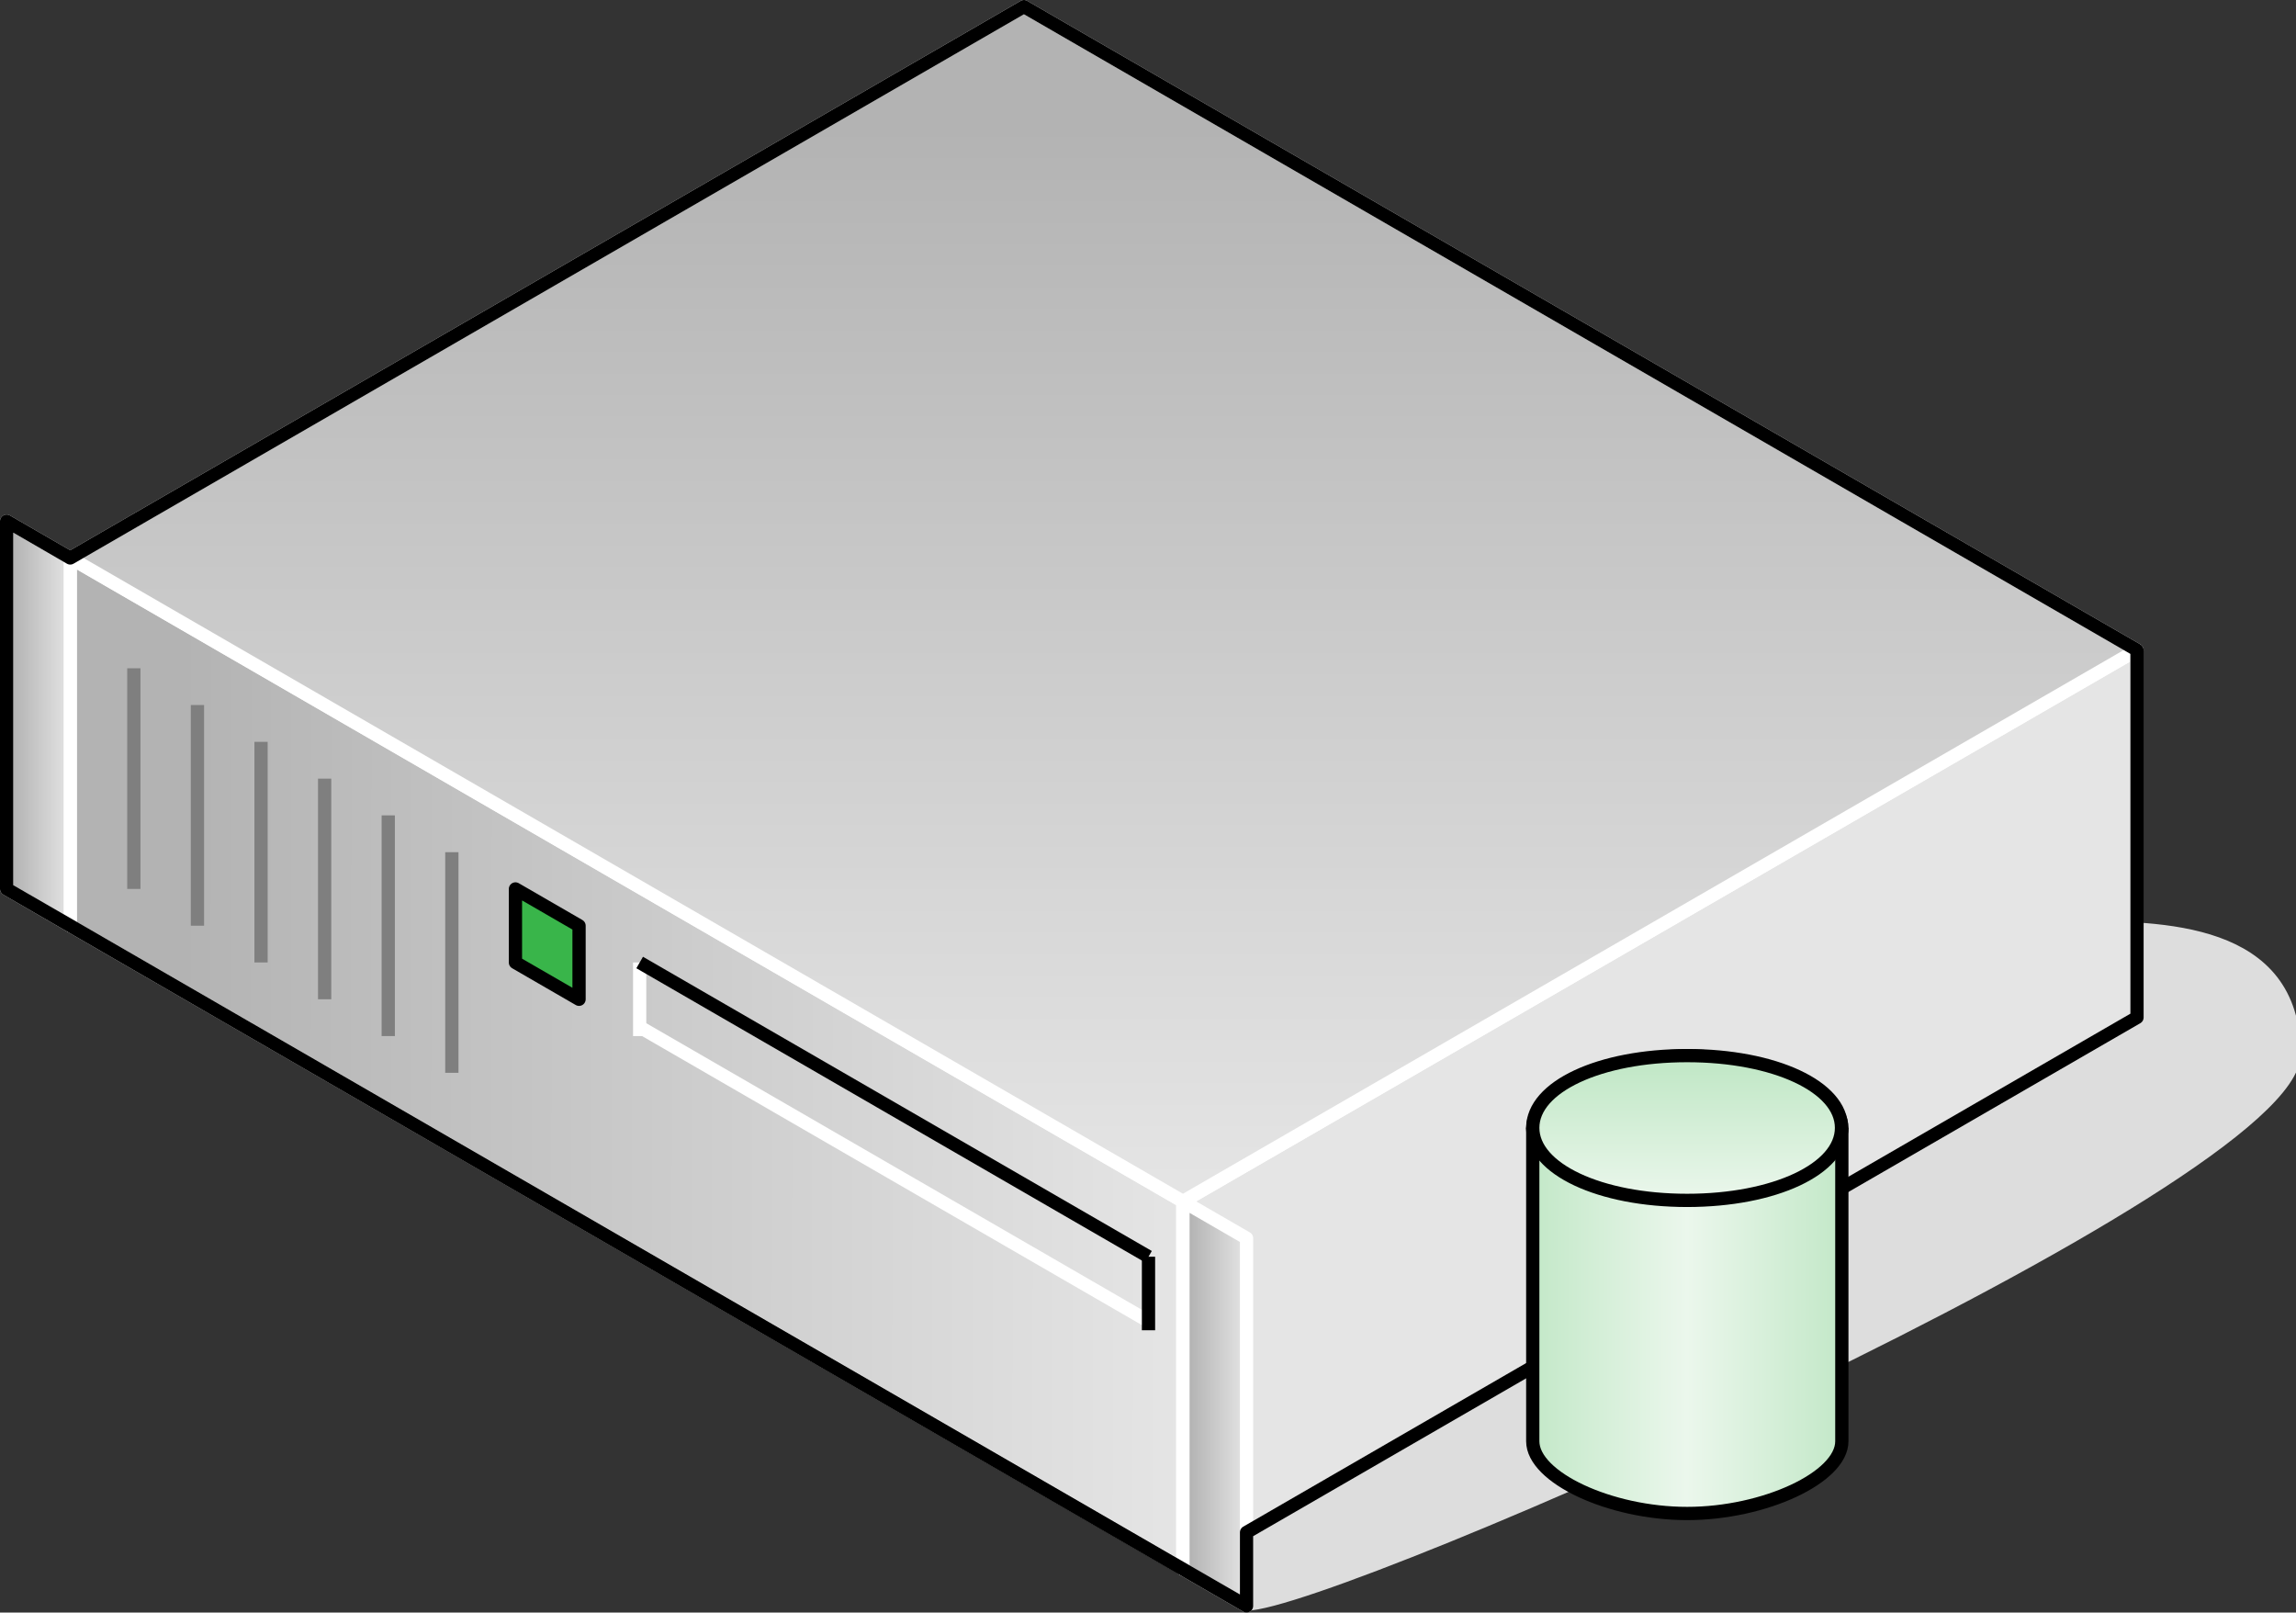 <?xml version="1.0" encoding="UTF-8"?>

<svg version="1.2" baseProfile="tiny" width="69.31mm" height="48.67mm" viewBox="4879 4862 6931 4867" preserveAspectRatio="xMidYMid" fill-rule="evenodd" stroke-width="28.222" stroke-linejoin="round" xmlns="http://www.w3.org/2000/svg" xmlns:xlink="http://www.w3.org/1999/xlink" xml:space="preserve">
 <rect x="4879" y="4862" width="6931" height="4867" fill="#333333" stroke="none"/>
 <g visibility="visible" id="Slide_1">
  <g id="DrawingGroup_1">
   <g id="DrawingGroup_2">
    <g>
     <path fill="rgb(221,221,221)" stroke="none" d="M 8643,9709 C 8906,9709 11810,8433 11810,8044 11810,7656 11402,7656 11138,7656 11138,7822 8547,8488 8643,9709 Z"/>
     <path fill="none" stroke="rgb(221,221,221)" id="Drawing_1_0" stroke-linejoin="round" d="M 8643,9709 C 8906,9709 11810,8433 11810,8044 11810,7656 11402,7656 11138,7656 11138,7822 8547,8488 8643,9709 Z"/>
    </g>
    <g id="DrawingGroup_3">
     <g>
      <defs>
       <linearGradient id="Gradient_902" gradientUnits="userSpaceOnUse" x1="5087" y1="8068" x2="8452" y2="8074">
        <stop offset="0.1" stop-color="rgb(179,179,179)"/>
        <stop offset="1" stop-color="rgb(229,229,229)"/>
       </linearGradient>
      </defs>
      <path fill="url(#Gradient_902)" stroke="rgb(255,255,255)" id="Drawing_2_0" stroke-width="40" stroke-linejoin="round" d="M 5091,7656 L 5091,6546 8450,8488 8450,9597 5091,7656 Z"/>
     </g>
     <g>
      <path fill="rgb(179,179,179)" stroke="none" d="M 10724,8284 L 9369,9067 8450,9067 8450,8488 10724,7174 10724,8284 Z"/>
      <path fill="rgb(180,180,180)" stroke="none" d="M 9369,9067 L 8450,9598 8450,9067 9369,9067 Z M 10724,7174 L 11329,6824 11329,7934 10724,8284 10724,7174 Z M 10695,8300 L 9419,9038 8450,9038 8450,8488 10695,7190 10695,8300 Z"/>
      <path fill="rgb(181,181,181)" stroke="none" d="M 9419,9038 L 8450,9598 8450,9038 9419,9038 Z M 10695,7190 L 11329,6824 11329,7934 10695,8300 10695,7190 Z M 10666,8317 L 9469,9009 8450,9009 8450,8488 10666,7207 10666,8317 Z"/>
      <path fill="rgb(182,182,182)" stroke="none" d="M 9469,9009 L 8450,9598 8450,9009 9469,9009 Z M 10666,7207 L 11329,6824 11329,7934 10666,8317 10666,7207 Z M 10637,8334 L 9519,8980 8450,8980 8450,8488 10637,7224 10637,8334 Z"/>
      <path fill="rgb(183,183,183)" stroke="none" d="M 9519,8980 L 8450,9598 8450,8980 9519,8980 Z M 10637,7224 L 11329,6824 11329,7934 10637,8334 10637,7224 Z M 10608,8351 L 9569,8951 8450,8951 8450,8488 10608,7241 10608,8351 Z"/>
      <path fill="rgb(184,184,184)" stroke="none" d="M 9569,8951 L 8450,9598 8450,8951 9569,8951 Z M 10608,7241 L 11329,6824 11329,7934 10608,8351 10608,7241 Z M 10580,8367 L 9618,8923 8450,8923 8450,8488 10580,7257 10580,8367 Z"/>
      <path fill="rgb(185,185,185)" stroke="none" d="M 9618,8923 L 8450,9598 8450,8923 9618,8923 Z M 10580,7257 L 11329,6824 11329,7934 10580,8367 10580,7257 Z M 10551,8384 L 9668,8894 8450,8894 8450,8488 10551,7274 10551,8384 Z"/>
      <path fill="rgb(186,186,186)" stroke="none" d="M 9668,8894 L 8450,9598 8450,8894 9668,8894 Z M 10551,7274 L 11329,6824 11329,7934 10551,8384 10551,7274 Z M 10522,8400 L 9718,8865 8450,8865 8450,8488 10522,7290 10522,8400 Z"/>
      <path fill="rgb(187,187,187)" stroke="none" d="M 9718,8865 L 8450,9598 8450,8865 9718,8865 Z M 10522,7290 L 11329,6824 11329,7934 10522,8400 10522,7290 Z M 10493,8417 L 9768,8836 8450,8836 8450,8488 10493,7307 10493,8417 Z"/>
      <path fill="rgb(188,188,188)" stroke="none" d="M 9768,8836 L 8450,9598 8450,8836 9768,8836 Z M 10493,7307 L 11329,6824 11329,7934 10493,8417 10493,7307 Z M 10464,8434 L 9819,8807 8450,8807 8450,8488 10464,7324 10464,8434 Z"/>
      <path fill="rgb(189,189,189)" stroke="none" d="M 9819,8807 L 8450,9598 8450,8807 9819,8807 Z M 10464,7324 L 11329,6824 11329,7934 10464,8434 10464,7324 Z M 10435,8451 L 9869,8778 8450,8778 8450,8488 10435,7341 10435,8451 Z"/>
      <path fill="rgb(190,190,190)" stroke="none" d="M 9869,8778 L 8450,9598 8450,8778 9869,8778 Z M 10435,7341 L 11329,6824 11329,7934 10435,8451 10435,7341 Z M 10407,8467 L 9917,8750 8450,8750 8450,8488 10407,7357 10407,8467 Z"/>
      <path fill="rgb(191,191,191)" stroke="none" d="M 9917,8750 L 8450,9598 8450,8750 9917,8750 Z M 10407,7357 L 11329,6824 11329,7934 10407,8467 10407,7357 Z M 10378,8484 L 9967,8721 8450,8721 8450,8488 10378,7374 10378,8484 Z"/>
      <path fill="rgb(192,192,192)" stroke="none" d="M 9967,8721 L 8450,9598 8450,8721 9967,8721 Z M 10378,7374 L 11329,6824 11329,7934 10378,8484 10378,7374 Z M 10349,8500 L 10018,8692 8450,8692 8450,8488 10349,7390 10349,8500 Z"/>
      <path fill="rgb(193,193,193)" stroke="none" d="M 10018,8692 L 8450,9598 8450,8692 10018,8692 Z M 10349,7390 L 11329,6824 11329,7934 10349,8500 10349,7390 Z M 10320,8517 L 10068,8663 8450,8663 8450,8488 10320,7407 10320,8517 Z"/>
      <path fill="rgb(194,194,194)" stroke="none" d="M 10068,8663 L 8450,9598 8450,8663 10068,8663 Z M 10320,7407 L 11329,6824 11329,7934 10320,8517 10320,7407 Z M 10291,8534 L 10118,8634 8450,8634 8450,8488 10291,7424 10291,8534 Z"/>
      <path fill="rgb(195,195,195)" stroke="none" d="M 10118,8634 L 8450,9598 8450,8634 10118,8634 Z M 10291,7424 L 11329,6824 11329,7934 10291,8534 10291,7424 Z M 10263,8550 L 10166,8606 8450,8606 8450,8488 10263,7440 10263,8550 Z"/>
      <path fill="rgb(196,196,196)" stroke="none" d="M 10166,8606 L 8450,9598 8450,8606 10166,8606 Z M 10263,7440 L 11329,6824 11329,7934 10263,8550 10263,7440 Z M 10234,8567 L 10217,8577 8450,8577 8450,8488 10234,7457 10234,8567 Z"/>
      <path fill="rgb(197,197,197)" stroke="none" d="M 10217,8577 L 8450,9598 8450,8577 10217,8577 Z M 10234,7457 L 11329,6824 11329,7934 10234,8567 10234,7457 Z M 10205,8548 L 8450,8548 8450,8488 10205,7474 10205,8548 Z"/>
      <path fill="rgb(198,198,198)" stroke="none" d="M 10205,8548 L 10205,7474 11329,6824 11329,7934 8450,9598 8450,8548 10205,8548 Z M 10176,8519 L 8450,8519 8450,8488 10176,7490 10176,8519 Z"/>
      <path fill="rgb(199,199,199)" stroke="none" d="M 10176,8519 L 10176,7490 11329,6824 11329,7934 8450,9598 8450,8519 10176,8519 Z M 10147,8490 L 8477,8490 8477,8472 10147,7507 10147,8490 Z"/>
      <path fill="rgb(200,200,200)" stroke="none" d="M 8477,8490 L 10147,8490 10147,7507 11329,6824 11329,7934 8450,9598 8450,8488 8477,8472 8477,8490 Z M 10118,8461 L 8506,8461 8506,8456 10118,7524 10118,8461 Z"/>
      <path fill="rgb(201,201,201)" stroke="none" d="M 8506,8461 L 10118,8461 10118,7524 11329,6824 11329,7934 8450,9598 8450,8488 8506,8456 8506,8461 Z M 10090,8433 L 8545,8433 10090,7540 10090,8433 Z"/>
      <path fill="rgb(202,202,202)" stroke="none" d="M 10090,8433 L 10090,7540 11329,6824 11329,7934 8450,9598 8450,8488 8545,8433 10090,8433 Z M 10061,8404 L 8595,8404 10061,7557 10061,8404 Z"/>
      <path fill="rgb(203,203,203)" stroke="none" d="M 10061,8404 L 10061,7557 11329,6824 11329,7934 8450,9598 8450,8488 8595,8404 10061,8404 Z M 10032,8375 L 8646,8375 10032,7574 10032,8375 Z"/>
      <path fill="rgb(204,204,204)" stroke="none" d="M 10032,8375 L 10032,7574 11329,6824 11329,7934 8450,9598 8450,8488 8646,8375 10032,8375 Z M 10003,8346 L 8696,8346 10003,7590 10003,8346 Z"/>
      <path fill="rgb(205,205,205)" stroke="none" d="M 10003,8346 L 10003,7590 11329,6824 11329,7934 8450,9598 8450,8488 8696,8346 10003,8346 Z M 9974,8317 L 8746,8317 9974,7607 9974,8317 Z"/>
      <path fill="rgb(206,206,206)" stroke="none" d="M 9974,8317 L 9974,7607 11329,6824 11329,7934 8450,9598 8450,8488 8746,8317 9974,8317 Z M 9946,8289 L 8794,8289 9946,7623 9946,8289 Z"/>
      <path fill="rgb(207,207,207)" stroke="none" d="M 9946,8289 L 9946,7623 11329,6824 11329,7934 8450,9598 8450,8488 8794,8289 9946,8289 Z M 9917,8260 L 8844,8260 9917,7640 9917,8260 Z"/>
      <path fill="rgb(208,208,208)" stroke="none" d="M 9917,8260 L 9917,7640 11329,6824 11329,7934 8450,9598 8450,8488 8844,8260 9917,8260 Z M 9888,8231 L 8895,8231 9888,7657 9888,8231 Z"/>
      <path fill="rgb(209,209,209)" stroke="none" d="M 9888,8231 L 9888,7657 11329,6824 11329,7934 8450,9598 8450,8488 8895,8231 9888,8231 Z M 9859,8202 L 8945,8202 9859,7674 9859,8202 Z"/>
      <path fill="rgb(210,210,210)" stroke="none" d="M 9859,8202 L 9859,7674 11329,6824 11329,7934 8450,9598 8450,8488 8945,8202 9859,8202 Z M 9830,8173 L 8995,8173 9830,7690 9830,8173 Z"/>
      <path fill="rgb(211,211,211)" stroke="none" d="M 9830,8173 L 9830,7690 11329,6824 11329,7934 8450,9598 8450,8488 8995,8173 9830,8173 Z M 9801,8144 L 9045,8144 9801,7707 9801,8144 Z"/>
      <path fill="rgb(212,212,212)" stroke="none" d="M 9801,8144 L 9801,7707 11329,6824 11329,7934 8450,9598 8450,8488 9045,8144 9801,8144 Z M 9773,8116 L 9094,8116 9773,7723 9773,8116 Z"/>
      <path fill="rgb(213,213,213)" stroke="none" d="M 9773,8116 L 9773,7723 11329,6824 11329,7934 8450,9598 8450,8488 9094,8116 9773,8116 Z M 9744,8087 L 9144,8087 9744,7740 9744,8087 Z"/>
      <path fill="rgb(214,214,214)" stroke="none" d="M 9744,8087 L 9744,7740 11329,6824 11329,7934 8450,9598 8450,8488 9144,8087 9744,8087 Z M 9715,8058 L 9194,8058 9715,7757 9715,8058 Z"/>
      <path fill="rgb(215,215,215)" stroke="none" d="M 9715,8058 L 9715,7757 11329,6824 11329,7934 8450,9598 8450,8488 9194,8058 9715,8058 Z M 9686,8029 L 9244,8029 9686,7774 9686,8029 Z"/>
      <path fill="rgb(216,216,216)" stroke="none" d="M 9686,8029 L 9686,7774 11329,6824 11329,7934 8450,9598 8450,8488 9244,8029 9686,8029 Z M 9657,8000 L 9294,8000 9657,7790 9657,8000 Z"/>
      <path fill="rgb(217,217,217)" stroke="none" d="M 9657,8000 L 9657,7790 11329,6824 11329,7934 8450,9598 8450,8488 9294,8000 9657,8000 Z M 9629,7972 L 9343,7972 9629,7807 9629,7972 Z"/>
      <path fill="rgb(218,218,218)" stroke="none" d="M 9629,7972 L 9629,7807 11329,6824 11329,7934 8450,9598 8450,8488 9343,7972 9629,7972 Z M 9600,7943 L 9393,7943 9600,7823 9600,7943 Z"/>
      <path fill="rgb(219,219,219)" stroke="none" d="M 9600,7943 L 9600,7823 11329,6824 11329,7934 8450,9598 8450,8488 9393,7943 9600,7943 Z M 9571,7914 L 9443,7914 9571,7840 9571,7914 Z"/>
      <path fill="rgb(220,220,220)" stroke="none" d="M 9571,7914 L 9571,7840 11329,6824 11329,7934 8450,9598 8450,8488 9443,7914 9571,7914 Z M 9542,7885 L 9493,7885 9542,7857 9542,7885 Z"/>
      <path fill="rgb(221,221,221)" stroke="none" d="M 9542,7885 L 9542,7857 11329,6824 11329,7934 8450,9598 8450,8488 9493,7885 9542,7885 Z"/>
      <path fill="rgb(222,222,222)" stroke="none" d="M 8450,9598 L 8450,8488 11329,6824 11329,7934 8450,9598 Z"/>
      <path fill="rgb(223,223,223)" stroke="none" d="M 8450,9598 L 8450,8488 11329,6824 11329,7934 8450,9598 Z"/>
      <path fill="rgb(224,224,224)" stroke="none" d="M 8450,9598 L 8450,8488 11329,6824 11329,7934 8450,9598 Z"/>
      <path fill="rgb(225,225,225)" stroke="none" d="M 8450,9598 L 8450,8488 11329,6824 11329,7934 8450,9598 Z"/>
      <path fill="rgb(226,226,226)" stroke="none" d="M 8450,9598 L 8450,8488 11329,6824 11329,7934 8450,9598 Z"/>
      <path fill="rgb(227,227,227)" stroke="none" d="M 8450,9598 L 8450,8488 11329,6824 11329,7934 8450,9598 Z"/>
      <path fill="rgb(229,229,229)" stroke="none" d="M 8450,9598 L 8450,8488 11329,6824 11329,7934 8450,9598 Z"/>
      <path fill="none" stroke="rgb(255,255,255)" id="Drawing_3_0" stroke-width="40" stroke-linejoin="round" d="M 8450,9598 L 8450,8488 11329,6824 11329,7934 8450,9598 Z"/>
     </g>
     <g>
      <defs>
       <linearGradient id="Gradient_903" gradientUnits="userSpaceOnUse" x1="8210" y1="4882" x2="8210" y2="8488">
        <stop offset="0.1" stop-color="rgb(179,179,179)"/>
        <stop offset="1" stop-color="rgb(229,229,229)"/>
       </linearGradient>
      </defs>
      <path fill="url(#Gradient_903)" stroke="rgb(255,255,255)" id="Drawing_4_0" stroke-width="40" stroke-linejoin="round" d="M 8450,8488 L 5091,6546 7970,4882 11330,6824 8450,8488 Z"/>
     </g>
     <g>
      <path fill="none" stroke="rgb(127,127,127)" id="Drawing_5_0" stroke-width="40" stroke-linejoin="round" d="M 6243,7434 L 6243,8100"/>
     </g>
     <g>
      <path fill="none" stroke="rgb(255,255,255)" id="Drawing_6_0" stroke-width="40" stroke-linejoin="round" d="M 8355,8855 L 6819,7967"/>
     </g>
     <g>
      <path fill="none" stroke="rgb(255,255,255)" id="Drawing_7_0" stroke-width="40" stroke-linejoin="round" d="M 6810,7767 L 6810,7989"/>
     </g>
     <g>
      <path fill="none" stroke="rgb(0,0,0)" id="Drawing_8_0" stroke-width="40" stroke-linejoin="round" d="M 8346,8655 L 8346,8877"/>
     </g>
     <g>
      <path fill="none" stroke="rgb(0,0,0)" id="Drawing_9_0" stroke-width="40" stroke-linejoin="round" d="M 8346,8655 L 6810,7767"/>
     </g>
     <g>
      <path fill="rgb(57,181,74)" stroke="none" d="M 6435,7767 L 6435,7545 6627,7656 6627,7878 6435,7767 Z"/>
      <path fill="none" stroke="rgb(0,0,0)" id="Drawing_10_0" stroke-width="40" stroke-linejoin="round" d="M 6435,7767 L 6435,7545 6627,7656 6627,7878 6435,7767 Z"/>
     </g>
     <g>
      <path fill="none" stroke="rgb(127,127,127)" id="Drawing_11_0" stroke-width="40" stroke-linejoin="round" d="M 6051,7323 L 6051,7989"/>
     </g>
     <g>
      <path fill="none" stroke="rgb(127,127,127)" id="Drawing_12_0" stroke-width="40" stroke-linejoin="round" d="M 5859,7212 L 5859,7878"/>
     </g>
     <g>
      <path fill="none" stroke="rgb(127,127,127)" id="Drawing_13_0" stroke-width="40" stroke-linejoin="round" d="M 5667,7101 L 5667,7767"/>
     </g>
     <g>
      <path fill="none" stroke="rgb(127,127,127)" id="Drawing_14_0" stroke-width="40" stroke-linejoin="round" d="M 5475,6990 L 5475,7656"/>
     </g>
     <g>
      <path fill="none" stroke="rgb(127,127,127)" id="Drawing_15_0" stroke-width="40" stroke-linejoin="round" d="M 5283,6879 L 5283,7545"/>
     </g>
     <g>
      <defs>
       <linearGradient id="Gradient_904" gradientUnits="userSpaceOnUse" x1="4898" y1="7045" x2="5092" y2="7045">
        <stop offset="0.1" stop-color="rgb(179,179,179)"/>
        <stop offset="1" stop-color="rgb(229,229,229)"/>
       </linearGradient>
      </defs>
      <path fill="url(#Gradient_904)" stroke="rgb(255,255,255)" id="Drawing_16_0" stroke-width="40" stroke-linejoin="round" d="M 4899,7545 L 4899,6435 5091,6546 5091,7656 4899,7545 Z"/>
     </g>
     <g>
      <defs>
       <linearGradient id="Gradient_905" gradientUnits="userSpaceOnUse" x1="8449" y1="9098" x2="8643" y2="9098">
        <stop offset="0.1" stop-color="rgb(179,179,179)"/>
        <stop offset="1" stop-color="rgb(229,229,229)"/>
       </linearGradient>
      </defs>
      <path fill="url(#Gradient_905)" stroke="rgb(255,255,255)" id="Drawing_17_0" stroke-width="40" stroke-linejoin="round" d="M 8450,9598 L 8450,8488 8642,8599 8642,9709 8450,9598 Z"/>
     </g>
     <g>
      <path fill="none" stroke="rgb(0,0,0)" id="Drawing_18_0" stroke-width="40" stroke-linejoin="round" d="M 4899,7545 L 4899,6435 5091,6546 7970,4882 11330,6824 11330,7933 8642,9487 8642,9709 4899,7545 Z"/>
     </g>
    </g>
   </g>
   <g id="DrawingGroup_4">
    <g>
     <defs>
      <linearGradient id="Gradient_906" gradientUnits="userSpaceOnUse" x1="9504" y1="8738" x2="10439" y2="8740">
       <stop offset="0" stop-color="rgb(195,232,200)"/>
       <stop offset="0.5" stop-color="rgb(235,247,236)"/>
       <stop offset="1" stop-color="rgb(195,232,200)"/>
      </linearGradient>
     </defs>
     <path fill="url(#Gradient_906)" stroke="none" id="Drawing_19_0" d="M 9506,8266 L 9507,8256 9509,8246 9512,8235 9516,8225 9522,8215 9529,8205 9546,8186 9567,8167 9592,8149 9620,8132 9652,8117 9686,8102 9722,8089 9761,8077 9801,8068 9842,8060 9885,8054 9928,8050 9972,8049 10016,8050 10059,8054 10102,8060 10143,8068 10184,8077 10222,8089 10259,8102 10293,8117 10324,8132 10353,8149 10378,8167 10399,8186 10416,8205 10423,8215 10428,8225 10433,8235 10436,8246 10438,8256 10439,8266 10439,9212 10438,9222 10436,9232 10433,9243 10428,9253 10423,9263 10416,9273 10399,9292 10378,9311 10353,9329 10324,9346 10293,9362 10259,9377 10222,9390 10184,9401 10143,9411 10102,9419 10059,9425 10016,9429 9972,9430 9928,9429 9885,9425 9842,9419 9801,9411 9761,9401 9722,9390 9686,9377 9652,9362 9620,9346 9592,9329 9567,9311 9546,9292 9529,9273 9522,9263 9516,9253 9512,9243 9509,9232 9507,9222 9506,9212 9506,8266 Z"/>
     <path fill="none" stroke="rgb(0,0,0)" id="Drawing_19_1" stroke-width="40" stroke-linejoin="round" d="M 9506,8266 C 9506,8157 9739,8049 9972,8049 10205,8049 10439,8157 10439,8266 L 10439,9212 C 10439,9321 10205,9430 9972,9430 9739,9430 9506,9321 9506,9212 L 9506,8266 Z"/>
     <rect fill="none" stroke="none" x="9506" y="8266" width="934" height="218"/>
     <defs>
      <linearGradient id="Gradient_907" gradientUnits="userSpaceOnUse" x1="9505" y1="8373" x2="10438" y2="8375">
       <stop offset="0" stop-color="rgb(195,232,200)"/>
       <stop offset="0.5" stop-color="rgb(235,247,236)"/>
       <stop offset="1" stop-color="rgb(195,232,200)"/>
      </linearGradient>
     </defs>
     <path fill="url(#Gradient_907)" stroke="none" id="Drawing_19_2" d="M 9506,8266 L 9507,8276 9509,8286 9512,8296 9516,8306 9522,8316 9529,8326 9546,8345 9567,8364 9592,8382 9620,8399 9652,8415 9686,8430 9722,8443 9761,8454 9801,8464 9842,8472 9885,8478 9928,8482 9972,8483 10016,8482 10059,8478 10102,8472 10143,8464 10184,8454 10222,8443 10259,8430 10293,8415 10324,8399 10353,8382 10378,8364 10399,8345 10416,8326 10423,8316 10428,8306 10433,8296 10436,8286 10438,8276 10439,8266 9506,8266 Z"/>
     <path fill="none" stroke="rgb(0,0,0)" id="Drawing_19_3" stroke-width="40" stroke-linejoin="round" d="M 9506,8266 C 9506,8374 9739,8483 9972,8483 10205,8483 10439,8374 10439,8266"/>
     <rect fill="none" stroke="none" x="9506" y="8049" width="933" height="1381"/>
    </g>
    <g>
     <defs>
      <linearGradient id="Gradient_908" gradientUnits="userSpaceOnUse" x1="9972" y1="8048" x2="9972" y2="8485">
       <stop offset="0.1" stop-color="rgb(195,232,200)"/>
       <stop offset="1" stop-color="rgb(235,247,236)"/>
      </linearGradient>
     </defs>
     <path fill="url(#Gradient_908)" stroke="none" id="Drawing_20_0" d="M 9972,8048 L 10068,8052 10156,8065 10197,8074 10235,8084 10271,8097 10304,8111 10334,8126 10360,8143 10383,8160 10402,8180 10418,8200 10424,8210 10429,8221 10433,8232 10436,8243 10437,8254 10438,8266 10437,8278 10436,8289 10433,8300 10429,8311 10424,8322 10418,8332 10402,8353 10383,8372 10360,8390 10334,8407 10304,8422 10271,8436 10235,8448 10197,8459 10156,8468 10068,8481 9972,8485 9876,8481 9788,8468 9747,8459 9709,8448 9673,8436 9640,8422 9610,8407 9584,8390 9561,8372 9542,8353 9526,8332 9520,8322 9515,8311 9511,8300 9508,8289 9507,8278 9506,8266 9507,8254 9508,8243 9511,8232 9515,8221 9520,8210 9526,8200 9542,8180 9561,8160 9584,8143 9610,8126 9640,8111 9673,8097 9709,8084 9747,8074 9788,8065 9876,8052 9972,8048 Z"/>
     <path fill="none" stroke="rgb(0,0,0)" id="Drawing_20_1" stroke-width="40" stroke-linejoin="round" d="M 9972,8048 C 10236,8048 10438,8142 10438,8266 10438,8390 10236,8485 9972,8485 9708,8485 9506,8390 9506,8266 9506,8142 9708,8048 9972,8048 Z"/>
     <rect fill="none" stroke="none" x="9506" y="8049" width="933" height="438"/>
    </g>
   </g>
  </g>
 </g>
</svg>
